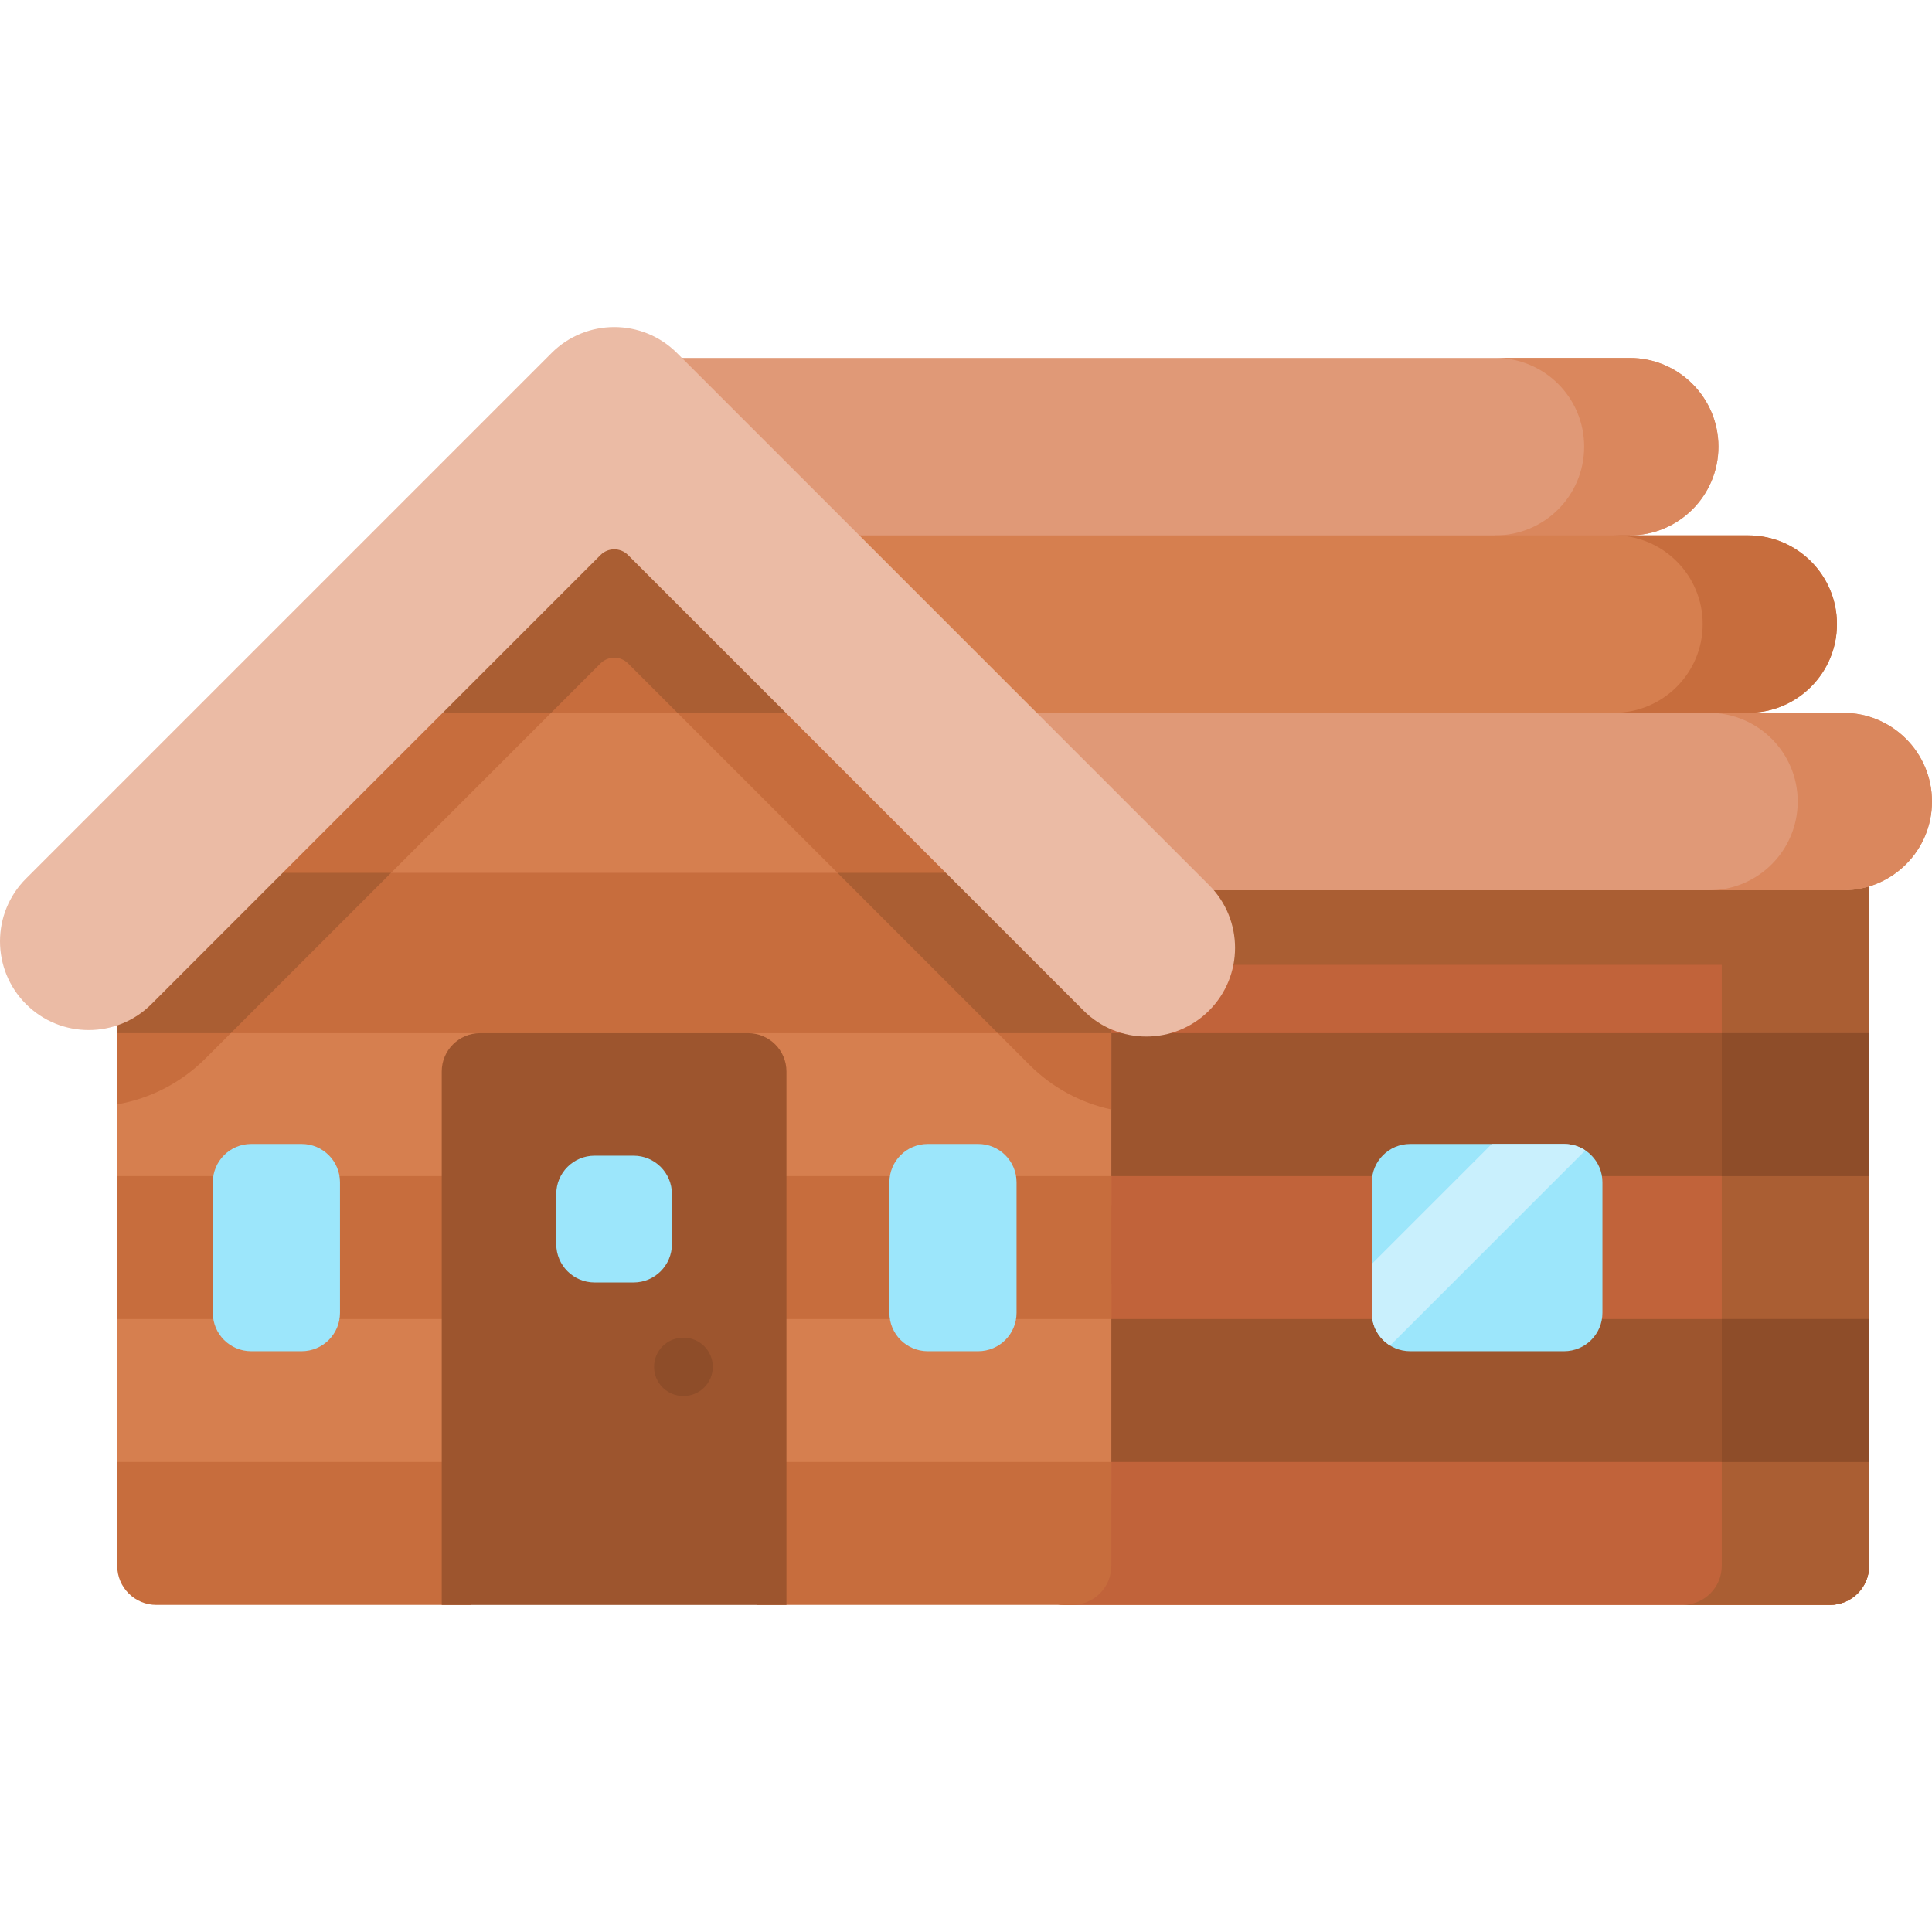 <svg id="Capa_1" enable-background="new 0 0 512 512" height="512" viewBox="0 0 512 512" width="512" xmlns="http://www.w3.org/2000/svg"><g><g><path d="m271.731 246.43h223.611v35.809h-223.611z" fill="#c76d3d"/><path d="m271.731 201.72h223.611v80.519h-223.611z" fill="#c1633a"/><path d="m271.731 303.244h223.611v54.847h-223.611z" fill="#c76d3d"/><path d="m271.731 303.244h223.611v54.847h-223.611z" fill="#c1633a"/><path d="m271.731 379.096h223.611v35.85c0 5.728-4.646 10.374-10.384 10.374h-202.843c-5.738 0-10.384-4.646-10.384-10.374z" fill="#c76d3d"/><path d="m495.342 379.096v35.85c0 5.728-4.646 10.374-10.384 10.374h-202.843c-5.738 0-10.384-4.646-10.384-10.374v-35.85z" fill="#c1633a"/><g fill="#aa5e33"><path d="m271.731 201.72h223.611v53.971h-223.611z"/><path d="m456.288 201.72h39.054v80.519h-39.054z"/><path d="m456.288 303.244h39.054v54.847h-39.054z"/><path d="m456.288 379.096h39.054v35.85c0 5.728-4.646 10.374-10.384 10.374h-39.054c5.738 0 10.384-4.636 10.384-10.374z"/></g><g><path d="m271.739 349.561h223.606v37.88h-223.606z" fill="#9d552e"/><path d="m456.286 349.561h39.058v37.88h-39.058z" fill="#8e4d29"/><path d="m271.739 273.8h223.606v37.88h-223.606z" fill="#9d552e"/><path d="m456.286 273.8h39.058v37.88h-39.058z" fill="#8e4d29"/></g><g><g fill="#d67f4f"><path d="m294.518 241.959v.092h-263.458v-.092l64.026-64.51h135.407z"/><path d="m294.518 263.067v56.299h-93.808v-29.494c0-4.656-3.781-8.437-8.437-8.437h-59.06c-4.667 0-8.447 3.781-8.447 8.437v29.494h-93.706v-56.299z"/><path d="m31.06 340.382h93.705v55.496h-93.705z"/><path d="m200.71 340.382h93.808v55.496h-93.808z"/></g><path d="m31.06 263.067h40.826l-17.389 17.389c-6.47 6.47-14.598 10.662-23.437 12.197z" fill="#c76d3d"/><path d="m95.086 177.449h62.418l-64.602 64.602h-61.842v-.092z" fill="#c76d3d"/><path d="m294.518 241.959v.092h-61.841l-64.603-64.602h62.419z" fill="#c76d3d"/><path d="m253.692 263.067h40.826v30.957c-8.18-1.751-15.679-5.81-21.727-11.857z" fill="#c76d3d"/><g><g fill="#c76d3d"><path d="m31.06 387.441h93.705v37.88h-83.321c-5.728 0-10.384-4.636-10.384-10.374z"/><path d="m294.518 387.441v27.506c0 5.738-4.656 10.374-10.384 10.374h-83.424v-37.88z"/><path d="m31.06 311.681h93.705v37.88h-93.705z"/><path d="m200.71 311.681h93.808v37.88h-93.808z"/><path d="m294.518 241.962v31.838h-263.457v-31.838l10.572-10.643h242.313z"/></g><path d="m41.633 231.319h62l-42.481 42.481h-30.091v-31.838z" fill="#aa5e33"/><path d="m294.518 241.962v31.838h-30.091l-42.481-42.481h62z" fill="#aa5e33"/></g><g><path d="m241.871 188.909h-158.163l79.081-79.681z" fill="#c76d3d"/><path d="m241.871 188.909h-62.335l-13.104-13.104c-2.012-2.012-5.273-2.012-7.284 0l-13.104 13.104h-62.336l79.082-79.681z" fill="#aa5e33"/></g></g><g><g><g><path d="m455.4 118.368c0 12.985-10.526 23.511-23.51 23.511v5.151h-253.443v-5.151c-12.744 0-23.598-9.911-24.05-22.647-.475-13.376 10.223-24.374 23.493-24.374h254c12.984 0 23.51 10.526 23.51 23.51z" fill="#e09977"/><path d="m455.403 118.368c0 12.989-10.531 23.51-23.51 23.51v5.151h-35.585v-5.151c12.979 0 23.51-10.521 23.51-23.51s-10.531-23.51-23.51-23.51h35.585c12.978 0 23.51 10.521 23.51 23.51z" fill="#da875d"/></g><g><path d="m486.814 165.391c0 12.985-10.526 23.511-23.51 23.511v5.151h-237.746v-5.151c-12.744 0-23.598-9.911-24.05-22.647-.475-13.376 10.223-24.374 23.493-24.374h238.302c12.985 0 23.511 10.526 23.511 23.51z" fill="#d67f4f"/><path d="m486.814 165.389c0 12.989-10.531 23.51-23.51 23.51v5.151h-35.585v-5.151c12.979 0 23.51-10.521 23.51-23.51 0-12.979-10.531-23.51-23.51-23.51h35.585c12.979 0 23.51 10.531 23.51 23.51z" fill="#c76d3d"/></g><g><path d="m512 212.415c0 12.985-10.526 23.511-23.51 23.511h-218.058c-12.744 0-23.598-9.911-24.05-22.647-.475-13.376 10.223-24.374 23.493-24.374h218.615c12.984-.001 23.51 10.525 23.51 23.51z" fill="#e09977"/><path d="m512 212.419c0 12.979-10.521 23.51-23.51 23.51h-35.585c12.979 0 23.51-10.531 23.51-23.51 0-12.989-10.531-23.51-23.51-23.51h35.585c12.989 0 23.51 10.521 23.51 23.51z" fill="#da875d"/></g></g><g><path d="m287.16 267.811-120.73-120.729c-2.012-2.012-5.273-2.012-7.284 0l-119.009 119.008c-9.182 9.182-24.069 9.182-33.25 0-9.182-9.182-9.182-24.068 0-33.25l139.276-139.277c9.182-9.182 24.068-9.182 33.25 0l140.998 140.997c9.182 9.182 9.182 24.068 0 33.25-9.182 9.182-24.069 9.182-33.251.001z" fill="#ebbba5"/></g></g></g><g><path d="m414.505 358.087h-40.806c-5.609 0-10.156-4.547-10.156-10.156v-34.615c0-5.609 4.547-10.156 10.156-10.156h40.806c5.609 0 10.156 4.547 10.156 10.156v34.615c-.001 5.609-4.548 10.156-10.156 10.156z" fill="#9ce6fb"/><path d="m420.124 304.856-51.733 51.733c-2.905-1.777-4.844-4.986-4.844-8.653v-12.979l31.797-31.797h19.164c2.072 0 4.011.619 5.616 1.696z" fill="#c9f0fd"/></g><g><path d="m259.241 358.087h-13.386c-5.609 0-10.156-4.547-10.156-10.156v-34.615c0-5.609 4.547-10.156 10.156-10.156h13.386c5.609 0 10.156 4.547 10.156 10.156v34.615c0 5.609-4.547 10.156-10.156 10.156z" fill="#9ce6fb"/></g><g><path d="m79.943 358.087h-13.385c-5.609 0-10.156-4.547-10.156-10.156v-34.615c0-5.609 4.547-10.156 10.156-10.156h13.386c5.609 0 10.156 4.547 10.156 10.156v34.615c-.001 5.609-4.548 10.156-10.157 10.156z" fill="#9ce6fb"/></g><g><path d="m117.065 283.96v141.363h91.354v-141.363c0-5.609-4.547-10.156-10.156-10.156h-71.043c-5.608.001-10.155 4.548-10.155 10.156z" fill="#9d552e"/><g><path d="m167.911 339.871h-10.339c-5.609 0-10.156-4.547-10.156-10.156v-13.289c0-5.609 4.547-10.156 10.156-10.156h10.339c5.609 0 10.156 4.547 10.156 10.156v13.289c0 5.609-4.547 10.156-10.156 10.156z" fill="#9ce6fb"/></g><g id="XMLID_361_"><path d="m181.166 369.955h-.105c-4.267 0-7.726-3.459-7.726-7.726s3.459-7.726 7.726-7.726h.105c4.267 0 7.726 3.459 7.726 7.726s-3.459 7.726-7.726 7.726z" fill="#8e4d29"/></g></g></g></svg>